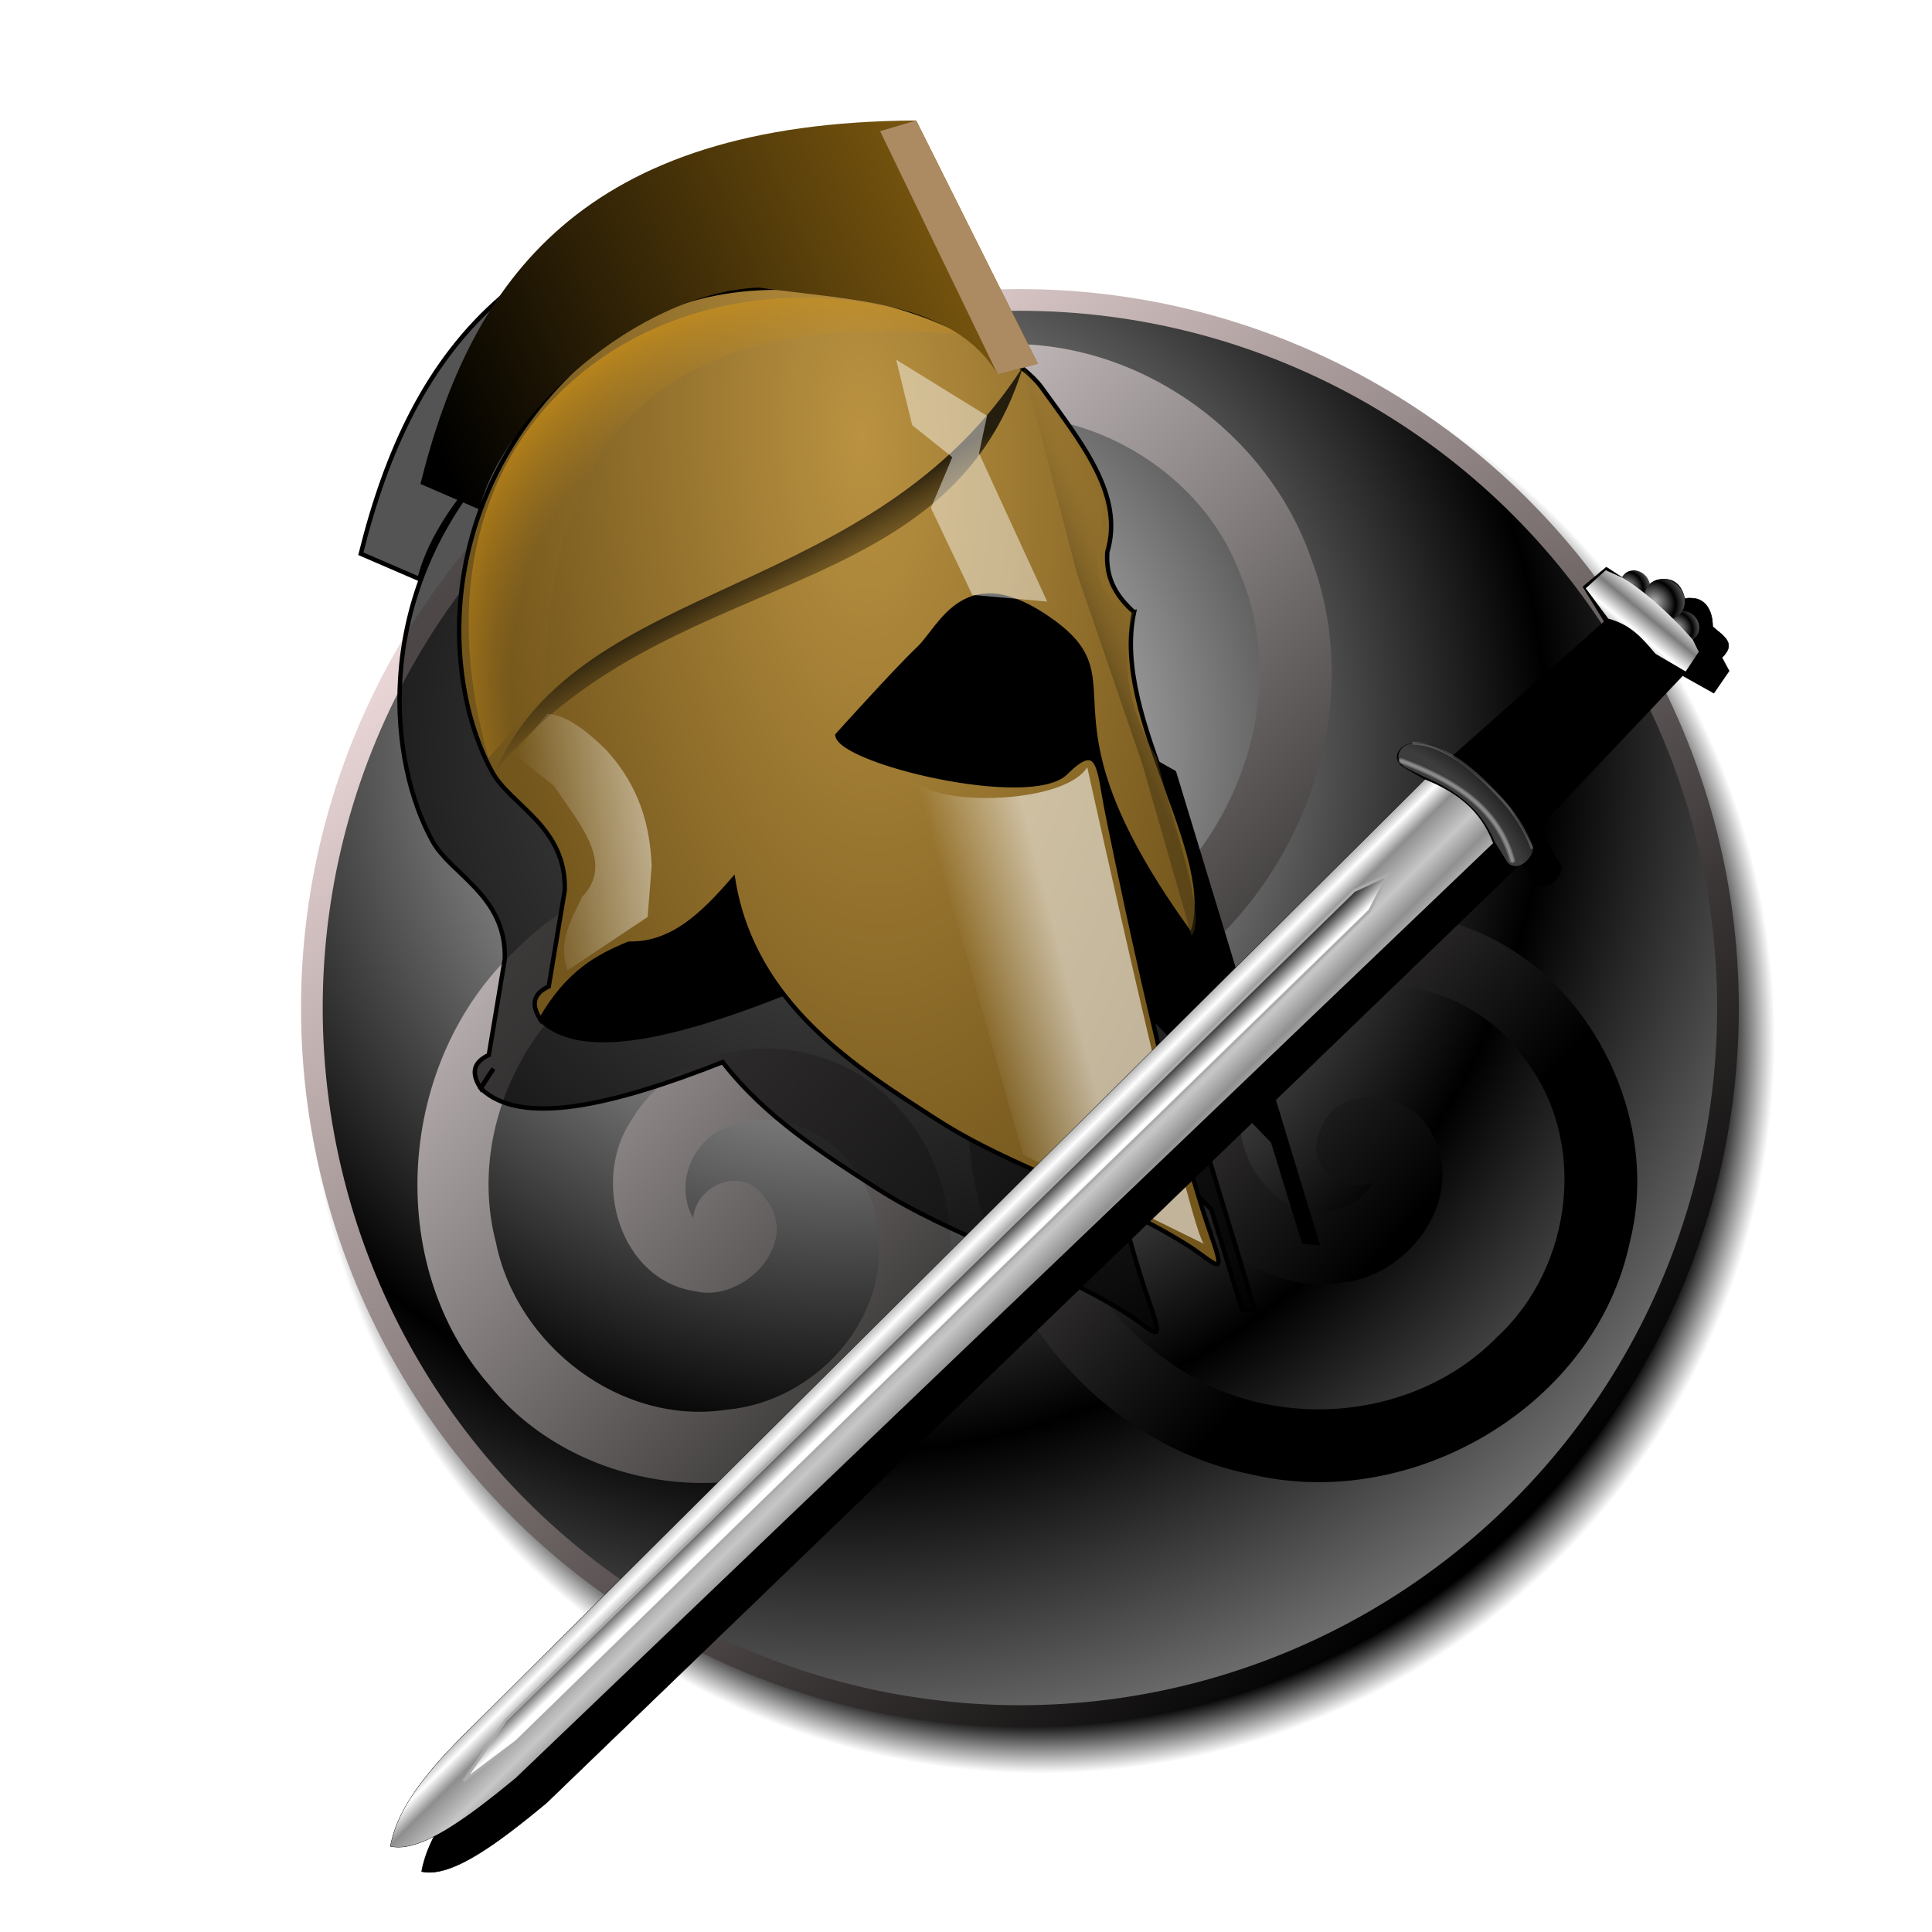 <?xml version="1.0" encoding="UTF-8" standalone="no"?>
<!-- Created with Inkscape (http://www.inkscape.org/) -->

<svg
   xmlns:dc="http://purl.org/dc/elements/1.1/"
   xmlns:cc="http://creativecommons.org/ns#"
   xmlns:rdf="http://www.w3.org/1999/02/22-rdf-syntax-ns#"
   xmlns:svg="http://www.w3.org/2000/svg"
   xmlns="http://www.w3.org/2000/svg"
   xmlns:xlink="http://www.w3.org/1999/xlink"
   xmlns:sodipodi="http://sodipodi.sourceforge.net/DTD/sodipodi-0.dtd"
   xmlns:inkscape="http://www.inkscape.org/namespaces/inkscape"
   width="255"
   height="255"
   viewBox="0 0 67.469 67.469"
   version="1.1"
   id="svg8"
   inkscape:version="0.92.5 (2060ec1f9f, 2020-04-08)"
   sodipodi:docname="c809e.svg">
  <defs
     id="defs2">
    <linearGradient
       inkscape:collect="always"
       id="linearGradient843">
      <stop
         style="stop-color:#000000;stop-opacity:1;"
         offset="0"
         id="stop839" />
      <stop
         style="stop-color:#dcd2d2;stop-opacity:1"
         offset="1"
         id="stop841" />
    </linearGradient>
    <linearGradient
       inkscape:collect="always"
       id="linearGradient937">
      <stop
         style="stop-color:#000000;stop-opacity:1;"
         offset="0"
         id="stop933" />
      <stop
         id="stop941"
         offset="0.929"
         style="stop-color:#000000;stop-opacity:1" />
      <stop
         style="stop-color:#000000;stop-opacity:0;"
         offset="1"
         id="stop935" />
    </linearGradient>
    <linearGradient
       inkscape:collect="always"
       id="linearGradient927">
      <stop
         style="stop-color:#f7e2e2;stop-opacity:1"
         offset="0"
         id="stop923" />
      <stop
         style="stop-color:#000000;stop-opacity:0.996"
         offset="1"
         id="stop925" />
    </linearGradient>
    <linearGradient
       inkscape:collect="always"
       id="linearGradient917">
      <stop
         style="stop-color:#ffffff;stop-opacity:1"
         offset="0"
         id="stop913" />
      <stop
         style="stop-color:#000000;stop-opacity:1"
         offset="1"
         id="stop915" />
    </linearGradient>
    <radialGradient
       inkscape:collect="always"
       xlink:href="#linearGradient917"
       id="radialGradient919"
       cx="27.189"
       cy="254.706"
       fx="27.189"
       fy="254.706"
       r="32.611"
       gradientUnits="userSpaceOnUse"
       spreadMethod="reflect"
       gradientTransform="matrix(0.611,0,0,0.611,8.604,108.3)" />
    <linearGradient
       inkscape:collect="always"
       xlink:href="#linearGradient927"
       id="linearGradient929"
       x1="14.218"
       y1="239.601"
       x2="58.364"
       y2="290.571"
       gradientUnits="userSpaceOnUse"
       gradientTransform="matrix(0.611,0,0,0.611,8.604,108.3)" />
    <radialGradient
       inkscape:collect="always"
       xlink:href="#linearGradient937"
       id="radialGradient939"
       cx="34.716"
       cy="263.807"
       fx="34.716"
       fy="263.807"
       r="31.187"
       gradientUnits="userSpaceOnUse"
       gradientTransform="matrix(0.663,0,0,0.663,7.861,97.268)" />
    <linearGradient
       inkscape:collect="always"
       xlink:href="#linearGradient843"
       id="linearGradient845"
       x1="49.609"
       y1="272.484"
       x2="17.939"
       y2="242.658"
       gradientUnits="userSpaceOnUse"
       gradientTransform="matrix(0.663,0,0,0.663,7.861,97.268)" />
    <linearGradient
       id="linearGradient924"
       inkscape:collect="always">
      <stop
         id="stop920"
         offset="0"
         style="stop-color:#000000;stop-opacity:1" />
      <stop
         id="stop922"
         offset="1"
         style="stop-color:#76540e;stop-opacity:1" />
    </linearGradient>
    <linearGradient
       id="linearGradient914"
       inkscape:collect="always">
      <stop
         id="stop910"
         offset="0"
         style="stop-color:#443413;stop-opacity:0.531" />
      <stop
         id="stop912"
         offset="1"
         style="stop-color:#ba9241;stop-opacity:0;" />
    </linearGradient>
    <linearGradient
       id="linearGradient904"
       inkscape:collect="always">
      <stop
         id="stop900"
         offset="0"
         style="stop-color:#ba9241;stop-opacity:1" />
      <stop
         id="stop902"
         offset="1"
         style="stop-color:#73561c;stop-opacity:1" />
    </linearGradient>
    <linearGradient
       id="linearGradient877"
       inkscape:collect="always">
      <stop
         id="stop873"
         offset="0"
         style="stop-color:#ffffff;stop-opacity:0.513" />
      <stop
         id="stop875"
         offset="1"
         style="stop-color:#ffffff;stop-opacity:0;" />
    </linearGradient>
    <linearGradient
       id="linearGradient867"
       inkscape:collect="always">
      <stop
         id="stop863"
         offset="0"
         style="stop-color:#ffffff;stop-opacity:0.558" />
      <stop
         id="stop865"
         offset="1"
         style="stop-color:#ffffff;stop-opacity:0;" />
    </linearGradient>
    <linearGradient
       id="linearGradient837"
       inkscape:collect="always">
      <stop
         id="stop833"
         offset="0"
         style="stop-color:#73561c;stop-opacity:0.027" />
      <stop
         style="stop-color:#c98e16;stop-opacity:0.036"
         offset="0.836"
         id="stop841-3" />
      <stop
         id="stop835"
         offset="1"
         style="stop-color:#db9915;stop-opacity:0.554" />
    </linearGradient>
    <linearGradient
       id="linearGradient827"
       inkscape:collect="always">
      <stop
         id="stop823"
         offset="0"
         style="stop-color:#251d0d;stop-opacity:1" />
      <stop
         id="stop825"
         offset="1"
         style="stop-color:#73561c;stop-opacity:0.415" />
    </linearGradient>
    <linearGradient
       gradientTransform="translate(194.242,-2.727)"
       gradientUnits="userSpaceOnUse"
       y2="217.048"
       x2="-12.249"
       y1="202.502"
       x1="-20.155"
       id="linearGradient829"
       xlink:href="#linearGradient827"
       inkscape:collect="always" />
    <radialGradient
       gradientUnits="userSpaceOnUse"
       gradientTransform="matrix(0.919,-1.351,1.41,0.959,-304.058,279.379)"
       r="57.311"
       fy="225.711"
       fx="192.883"
       cy="225.711"
       cx="192.883"
       id="radialGradient839"
       xlink:href="#linearGradient837"
       inkscape:collect="always" />
    <filter
       height="1.078"
       y="-0.039"
       width="1.125"
       x="-0.062"
       id="filter857"
       style="color-interpolation-filters:sRGB"
       inkscape:collect="always">
      <feGaussianBlur
         id="feGaussianBlur859"
         stdDeviation="0.891"
         inkscape:collect="always" />
    </filter>
    <linearGradient
       gradientUnits="userSpaceOnUse"
       y2="310.06"
       x2="217.273"
       y1="304.606"
       x1="238.485"
       id="linearGradient869"
       xlink:href="#linearGradient867"
       inkscape:collect="always" />
    <linearGradient
       gradientUnits="userSpaceOnUse"
       y2="272.63"
       x2="114.545"
       y1="268.994"
       x1="145.758"
       id="linearGradient879"
       xlink:href="#linearGradient877"
       inkscape:collect="always" />
    <radialGradient
       gradientUnits="userSpaceOnUse"
       gradientTransform="matrix(-0.999,0.046,-0.105,-2.285,405.779,871.432)"
       r="86.597"
       fy="307.982"
       fx="183.301"
       cy="307.982"
       cx="183.301"
       id="radialGradient906"
       xlink:href="#linearGradient904"
       inkscape:collect="always" />
    <linearGradient
       gradientUnits="userSpaceOnUse"
       y2="220.57"
       x2="259.329"
       y1="226.934"
       x1="244.365"
       id="linearGradient916"
       xlink:href="#linearGradient914"
       inkscape:collect="always" />
    <linearGradient
       gradientUnits="userSpaceOnUse"
       y2="128.12"
       x2="208.862"
       y1="177.817"
       x1="93.585"
       id="linearGradient926"
       xlink:href="#linearGradient924"
       inkscape:collect="always" />
    <linearGradient
       id="linearGradient3238">
      <stop
         id="stop3240"
         offset="0"
         style="stop-color:#7b7b7b;stop-opacity:1;" />
      <stop
         id="stop3242"
         offset="1"
         style="stop-color:#ffffff;stop-opacity:1;" />
    </linearGradient>
    <linearGradient
       id="linearGradient3220">
      <stop
         id="stop3222"
         offset="0"
         style="stop-color:#b6b6b6;stop-opacity:1;" />
      <stop
         id="stop3224"
         offset="1"
         style="stop-color:#000000;stop-opacity:1;" />
    </linearGradient>
    <linearGradient
       id="linearGradient3182">
      <stop
         id="stop3184"
         offset="0"
         style="stop-color:#696969;stop-opacity:1;" />
      <stop
         style="stop-color:#909090;stop-opacity:1;"
         offset="0.874"
         id="stop3190" />
      <stop
         id="stop3186"
         offset="1"
         style="stop-color:#5b5b5b;stop-opacity:1;" />
    </linearGradient>
    <linearGradient
       id="linearGradient3168">
      <stop
         id="stop3170"
         offset="0"
         style="stop-color:#000000;stop-opacity:1;" />
      <stop
         id="stop3172"
         offset="1"
         style="stop-color:#ffffff;stop-opacity:1;" />
    </linearGradient>
    <linearGradient
       id="linearGradient3158">
      <stop
         id="stop3160"
         offset="0"
         style="stop-color:#909090;stop-opacity:1;" />
      <stop
         style="stop-color:#c7c7c7;stop-opacity:1;"
         offset="0.332"
         id="stop3176" />
      <stop
         id="stop3178"
         offset="0.75"
         style="stop-color:#8e8e8e;stop-opacity:1;" />
      <stop
         id="stop3162"
         offset="1"
         style="stop-color:#ffffff;stop-opacity:1;" />
    </linearGradient>
    <inkscape:perspective
       id="perspective9"
       inkscape:persp3d-origin="372.04724 : 350.78739 : 1"
       inkscape:vp_z="744.09448 : 526.18109 : 1"
       inkscape:vp_y="0 : 1000 : 0"
       inkscape:vp_x="0 : 526.18109 : 1"
       sodipodi:type="inkscape:persp3d" />
    <linearGradient
       spreadMethod="reflect"
       gradientUnits="userSpaceOnUse"
       y2="242.975"
       x2="176.31"
       y1="267.769"
       x1="177.093"
       id="linearGradient3164"
       xlink:href="#linearGradient3158"
       inkscape:collect="always" />
    <linearGradient
       gradientUnits="userSpaceOnUse"
       y2="254.132"
       x2="175.707"
       y1="245.041"
       x1="175.533"
       id="linearGradient3174"
       xlink:href="#linearGradient3168"
       inkscape:collect="always" />
    <radialGradient
       gradientUnits="userSpaceOnUse"
       gradientTransform="matrix(5.159,-0.368,0.546,7.639,-1902.049,-1476.377)"
       r="9.267"
       fy="245.959"
       fx="425.037"
       cy="245.959"
       cx="425.037"
       id="radialGradient3188"
       xlink:href="#linearGradient3182"
       inkscape:collect="always" />
    <radialGradient
       spreadMethod="reflect"
       gradientUnits="userSpaceOnUse"
       gradientTransform="matrix(1,0,0,1.123,0,-29.601)"
       r="7.282"
       fy="239.298"
       fx="562.443"
       cy="239.298"
       cx="562.443"
       id="radialGradient3226"
       xlink:href="#linearGradient3220"
       inkscape:collect="always" />
    <radialGradient
       r="7.282"
       fy="239.298"
       fx="562.443"
       cy="239.298"
       cx="562.443"
       spreadMethod="reflect"
       gradientTransform="matrix(1,0,0,1.123,0,-29.601)"
       gradientUnits="userSpaceOnUse"
       id="radialGradient3230"
       xlink:href="#linearGradient3220"
       inkscape:collect="always" />
    <radialGradient
       r="7.282"
       fy="239.298"
       fx="562.443"
       cy="239.298"
       cx="562.443"
       spreadMethod="reflect"
       gradientTransform="matrix(1,0,0,1.123,0,-29.601)"
       gradientUnits="userSpaceOnUse"
       id="radialGradient3234"
       xlink:href="#linearGradient3220"
       inkscape:collect="always" />
    <linearGradient
       spreadMethod="reflect"
       gradientUnits="userSpaceOnUse"
       y2="241.854"
       x2="564.221"
       y1="242.771"
       x1="557.362"
       id="linearGradient3244"
       xlink:href="#linearGradient3238"
       inkscape:collect="always" />
    <radialGradient
       r="9.267"
       fy="245.959"
       fx="425.037"
       cy="245.959"
       cx="425.037"
       gradientTransform="matrix(5.159,-0.368,0.546,7.639,-1902.049,-1476.377)"
       gradientUnits="userSpaceOnUse"
       id="radialGradient3263"
       xlink:href="#linearGradient3182"
       inkscape:collect="always" />
    <radialGradient
       r="7.282"
       fy="239.298"
       fx="562.443"
       cy="239.298"
       cx="562.443"
       spreadMethod="reflect"
       gradientTransform="matrix(1,0,0,1.123,0,-29.601)"
       gradientUnits="userSpaceOnUse"
       id="radialGradient3265"
       xlink:href="#linearGradient3220"
       inkscape:collect="always" />
    <radialGradient
       r="7.282"
       fy="239.298"
       fx="562.443"
       cy="239.298"
       cx="562.443"
       spreadMethod="reflect"
       gradientTransform="matrix(1,0,0,1.123,0,-29.601)"
       gradientUnits="userSpaceOnUse"
       id="radialGradient3267"
       xlink:href="#linearGradient3220"
       inkscape:collect="always" />
    <radialGradient
       r="7.282"
       fy="239.298"
       fx="562.443"
       cy="239.298"
       cx="562.443"
       spreadMethod="reflect"
       gradientTransform="matrix(1,0,0,1.123,0,-29.601)"
       gradientUnits="userSpaceOnUse"
       id="radialGradient3269"
       xlink:href="#linearGradient3220"
       inkscape:collect="always" />
    <filter
       inkscape:collect="always"
       style="color-interpolation-filters:sRGB"
       id="filter973"
       x="-0.024"
       width="1.048"
       y="-0.024"
       height="1.048">
      <feGaussianBlur
         inkscape:collect="always"
         stdDeviation="0.453"
         id="feGaussianBlur975" />
    </filter>
    <filter
       inkscape:collect="always"
       style="color-interpolation-filters:sRGB"
       id="filter1044"
       x="-0.041"
       width="1.082"
       y="-0.032"
       height="1.064">
      <feGaussianBlur
         inkscape:collect="always"
         stdDeviation="0.533"
         id="feGaussianBlur1046" />
    </filter>
  </defs>
  <sodipodi:namedview
     id="base"
     pagecolor="#ff0000"
     bordercolor="#666666"
     borderopacity="1.0"
     inkscape:pageopacity="0"
     inkscape:pageshadow="2"
     inkscape:zoom="3.4862745"
     inkscape:cx="127.5"
     inkscape:cy="127.5"
     inkscape:document-units="mm"
     inkscape:current-layer="layer1"
     showgrid="false"
     units="px"
     inkscape:snap-to-guides="false"
     inkscape:snap-grids="false"
     inkscape:snap-others="false"
     inkscape:object-nodes="false"
     inkscape:snap-nodes="false"
     inkscape:snap-global="false"
     inkscape:window-width="1920"
     inkscape:window-height="1056"
     inkscape:window-x="0"
     inkscape:window-y="0"
     inkscape:window-maximized="1" />
  <g
     inkscape:label="Layer 1"
     inkscape:groupmode="layer"
     id="layer1"
     transform="translate(0,-229.531)">
    <path
       d="m -22.681,250.028 c -1.175,0.744 -1.583,-1.217 -1.237,-1.953 0.938,-1.995 3.703,-1.729 5.143,-0.521 2.576,2.161 2.039,6.15 -0.195,8.333 -3.278,3.203 -8.634,2.366 -11.523,-0.911 -3.85,-4.368 -2.701,-11.131 1.627,-14.712 5.447,-4.507 13.634,-3.041 17.902,2.343 5.169,6.52 3.382,16.141 -3.059,21.092 -1.369,1.052 -2.906,1.881 -4.534,2.454"
       sodipodi:t0="0"
       sodipodi:argument="-9.9893799"
       sodipodi:radius="16.644257"
       sodipodi:revolution="1.8"
       sodipodi:expansion="1"
       sodipodi:cy="250.02794"
       sodipodi:cx="-22.681126"
       id="path872"
       style="fill:none;fill-rule:evenodd;stroke:#000000;stroke-width:3.836;stroke-linecap:round;stroke-miterlimit:4;stroke-dasharray:none"
       sodipodi:type="spiral" />
    <g
       id="g841"
       transform="matrix(1.24,0,0,1.24,-1.952,-71.676)">
      <circle
         style="opacity:1;fill:url(#radialGradient939);fill-opacity:1;stroke:none;stroke-width:0.307;stroke-linecap:round;stroke-linejoin:round;stroke-miterlimit:4;stroke-dasharray:none;stroke-opacity:0.978"
         id="circle931"
         cx="30.88"
         cy="272.189"
         r="20.679" />
      <circle
         r="19.941"
         cy="271.297"
         cx="30.298"
         id="path911"
         style="opacity:1;fill:url(#radialGradient919);fill-opacity:1;stroke:none;stroke-width:0.296;stroke-linecap:round;stroke-linejoin:round;stroke-miterlimit:4;stroke-dasharray:none;stroke-opacity:0.978" />
      <path
         inkscape:connector-curvature="0"
         id="path897"
         d="m 29.875,252.595 c -3.849,-0.038 -7.434,3.158 -7.718,7.019 -0.38,3.236 2.033,6.6 5.316,7.058 2.793,0.57 5.888,-1.595 6.016,-4.516 0.27,-2.177 -1.833,-4.488 -4.09,-3.982 -1.461,0.226 -2.476,1.973 -1.631,3.285 0.588,1.176 2.923,0.65 2.381,-0.794 -0.498,-0.565 -0.329,-0.669 0.26,-0.435 1.402,0.511 1.296,2.47 0.388,3.399 -1.515,1.804 -4.526,1.156 -5.758,-0.655 -1.88,-2.522 -0.528,-6.36 2.183,-7.673 3.376,-1.803 7.86,0.185 9.23,3.65 1.79,4.082 -0.65,9.187 -4.748,10.722 -0.465,0.325 -0.934,-0.059 -1.413,-0.049 -3.823,-3.632 -10.448,-3.728 -14.205,0.052 -3.337,3.122 -3.731,8.853 -0.702,12.275 2.497,3.062 7.538,3.704 10.611,1.093 2.765,-2.163 3.241,-6.769 0.587,-9.227 -1.977,-1.991 -5.773,-1.87 -7.247,0.676 -1.108,1.67 -0.308,4.466 1.817,4.78 1.375,0.342 3.031,-1.398 1.948,-2.648 -0.567,-0.877 -1.902,-0.401 -2.005,0.585 -0.592,-1.052 0.084,-2.426 1.255,-2.647 1.897,-0.572 3.8,1.084 3.935,2.962 0.398,2.523 -1.763,4.856 -4.219,5.081 -2.988,0.472 -5.934,-1.789 -6.525,-4.704 -0.867,-3.324 1.061,-7.007 4.217,-8.304 2.969,-1.336 6.678,-0.748 9.085,1.445 -0.037,0.589 0.439,1.004 0.145,1.596 -0.929,5.153 2.605,10.749 7.816,11.79 4.54,1.086 9.711,-1.925 10.675,-6.558 0.974,-3.878 -1.617,-8.403 -5.65,-9.125 -3.328,-0.758 -7.206,1.713 -7.366,5.278 -0.271,2.671 2.157,5.48 4.939,4.999 1.912,-0.194 3.517,-2.46 2.462,-4.243 -0.606,-1.182 -2.733,-1.426 -3.137,0.058 -0.397,0.931 0.686,1.725 1.54,1.355 -0.619,1.036 -2.147,1.134 -2.923,0.228 -1.44,-1.362 -0.949,-3.836 0.614,-4.887 1.992,-1.599 5.09,-0.884 6.506,1.135 1.856,2.313 1.423,5.91 -0.723,7.889 -2.389,2.449 -6.519,2.712 -9.257,0.695 -2.748,-1.892 -4.157,-5.501 -3.415,-8.754 0.515,-0.266 0.638,-0.872 1.293,-0.91 5.013,-1.84 8.05,-7.886 6.139,-12.949 -1.251,-3.573 -4.844,-6.127 -8.627,-6.042 z"
         style="color:#000000;font-style:normal;font-variant:normal;font-weight:normal;font-stretch:normal;font-size:medium;line-height:normal;font-family:sans-serif;font-variant-ligatures:normal;font-variant-position:normal;font-variant-caps:normal;font-variant-numeric:normal;font-variant-alternates:normal;font-feature-settings:normal;text-indent:0;text-align:start;text-decoration:none;text-decoration-line:none;text-decoration-style:solid;text-decoration-color:#000000;letter-spacing:normal;word-spacing:normal;text-transform:none;writing-mode:lr-tb;direction:ltr;text-orientation:mixed;dominant-baseline:auto;baseline-shift:baseline;text-anchor:start;white-space:normal;shape-padding:0;clip-rule:nonzero;display:inline;overflow:visible;visibility:visible;opacity:1;isolation:auto;mix-blend-mode:normal;color-interpolation:sRGB;color-interpolation-filters:linearRGB;solid-color:#000000;solid-opacity:1;vector-effect:none;fill:url(#linearGradient845);fill-opacity:1;fill-rule:evenodd;stroke:none;stroke-width:0.306;stroke-linecap:round;stroke-linejoin:miter;stroke-miterlimit:4;stroke-dasharray:none;stroke-dashoffset:0;stroke-opacity:1;color-rendering:auto;image-rendering:auto;shape-rendering:auto;text-rendering:auto;enable-background:accumulate" />
      <circle
         style="opacity:1;fill:none;fill-opacity:1;stroke:url(#linearGradient929);stroke-width:0.611;stroke-linecap:round;stroke-linejoin:round;stroke-miterlimit:4;stroke-dasharray:none;stroke-opacity:1"
         id="circle921"
         cx="30.298"
         cy="271.297"
         r="19.941" />
    </g>
    <path
       style="fill:#000000;fill-opacity:0.67;stroke:#000000;stroke-width:0.154px;stroke-linecap:butt;stroke-linejoin:miter;stroke-opacity:1;filter:url(#filter1044)"
       d="m 29.873,236.205 c -11.644,0.056 -15.508,5.568 -17.272,12.663 l 2.048,0.885 c 0.295,-1.19 1.101,-2.507 2.207,-3.712 -3.811,4.602 -3.28,10.131 -1.741,12.883 0.642,1.148 2.577,1.893 2.514,4.097 l -0.559,3.352 c -0.473,0.225 -0.673,0.567 -0.28,1.164 0.145,-0.255 0.293,-0.48 0.443,-0.686 l -0.443,0.686 c 1.38,1.342 4.56,0.619 8.448,-0.915 1.479,1.925 3.586,3.254 5.379,4.407 2.611,1.679 5.923,2.619 8.659,4.33 1.007,0.63 1.436,1.287 0.884,-0.28 -0.688,-1.952 -1.441,-4.907 -2.088,-7.672 l 4.23,4.367 1.071,3.491 0.466,0.047 -4.981,-16.388 -0.552,-0.312 c -0.017,-0.065 -0.037,-0.136 -0.053,-0.201 -0.03,-0.051 -0.057,-0.101 -0.085,-0.151 -0.578,-1.668 -1.035,-3.376 -0.706,-4.923 -0.549,-0.508 -0.996,-1.096 -0.931,-2.095 0.21,-0.704 0.157,-1.385 -0.058,-2.057 0.003,-0.028 0.009,-0.057 0.011,-0.085 l -0.083,-0.124 c -0.426,-1.152 -1.304,-2.281 -2.152,-3.461 -0.119,-0.166 -0.295,-0.348 -0.514,-0.539 l -0.113,-0.169 0.487,-0.13 z m -5.493,5.819 c 0.044,0.006 0.09,0.011 0.134,0.017 -0.416,0.018 -0.833,0.058 -1.249,0.122 0.373,-0.075 0.746,-0.124 1.115,-0.14 z m 9.228,2.787 0.019,0.073 c -0.017,-0.014 -0.035,-0.028 -0.053,-0.042 0.003,-0.008 0.005,-0.016 0.008,-0.024 z m -0.047,0.012 c -0.001,0.002 -0.003,0.003 -0.004,0.005 -0.001,-0.001 -0.003,-0.002 -0.004,-0.003 z"
       id="path977"
       inkscape:connector-curvature="0" />
    <g
       id="g1012"
       transform="matrix(0.154,0,0,0.154,0.776,217.654)">
      <path
         sodipodi:nodetypes="cccccccccc"
         inkscape:connector-curvature="0"
         id="path819"
         d="m 293.636,358.994 -32.424,-106.667 -11.818,-6.667 -17.879,-50 -52.805,18.069 -61.134,94.658 c 14.968,14.556 62.405,-8.108 109.697,-30.606 l 56.364,58.182 6.97,22.727 z"
         style="fill:#000000;fill-opacity:1;stroke:#000000;stroke-width:1px;stroke-linecap:butt;stroke-linejoin:miter;stroke-opacity:1" />
      <path
         sodipodi:nodetypes="cczzczcssscccccszzcc"
         inkscape:connector-curvature="0"
         id="path817"
         d="m 252.121,215.964 c -5.222,24.563 19.905,55.389 13.03,73.333 -37.106,-50.865 -11.769,-56.891 -31.515,-71.212 -19.746,-14.322 -25.253,1.285 -30.303,6.061 -5.051,4.775 -18.485,19.697 -18.485,19.697 0.711,6.042 43.887,16.406 51.818,8.485 7.931,-7.921 7.438,-0.353 9.394,9.091 0,0 13.133,66.247 23.636,96.061 3.592,10.194 0.794,5.916 -5.758,1.818 -17.809,-11.139 -39.368,-17.255 -56.364,-28.182 -18.353,-11.799 -41.804,-26.39 -46.364,-54.545 -6.721,7.744 -13.735,14.754 -23.636,14.545 -6.957,2.855 -13.838,6.464 -20,17.273 -2.562,-3.883 -1.258,-6.109 1.818,-7.576 l 3.636,-21.818 c 0.408,-14.343 -12.184,-19.194 -16.364,-26.667 -11.319,-20.239 -14.289,-63.537 22.424,-95.152 36.714,-31.614 93.064,-4.729 102.121,7.879 9.058,12.607 18.714,24.33 14.848,37.273 -0.425,6.501 2.488,10.333 6.061,13.636 z"
         style="fill:url(#radialGradient906);fill-opacity:1;stroke:#000000;stroke-width:1px;stroke-linecap:butt;stroke-linejoin:miter;stroke-opacity:1" />
      <path
         sodipodi:nodetypes="ccc"
         inkscape:connector-curvature="0"
         id="path821"
         d="m 107.273,252.024 c 19.425,-44.289 85.582,-38.345 119.697,-91.818 -16.996,55.509 -81.212,44.639 -119.697,91.818 z"
         style="fill:url(#linearGradient829);fill-opacity:1;stroke:none;stroke-width:1px;stroke-linecap:butt;stroke-linejoin:miter;stroke-opacity:1" />
      <path
         sodipodi:nodetypes="cccc"
         inkscape:connector-curvature="0"
         id="path831"
         d="m 105.758,248.994 12.727,-14.545 c 0.57,-51.453 19.173,-89.055 96.667,-81.212 -58.331,-27.344 -133.161,12.209 -109.394,95.758 z"
         style="fill:url(#radialGradient839);fill-opacity:1;stroke:none;stroke-width:1px;stroke-linecap:butt;stroke-linejoin:miter;stroke-opacity:1" />
      <path
         inkscape:connector-curvature="0"
         id="path843"
         d="m 198.182,158.691 20.606,12.727 -1.818,8.485 15.455,33.636 -16.97,-1.515 -9.394,-19.697 4.848,-11.515 -9.091,-7.273 z"
         style="fill:#ffffff;fill-opacity:0.455;stroke:none;stroke-width:1px;stroke-linecap:butt;stroke-linejoin:miter;stroke-opacity:1;filter:url(#filter857)" />
      <path
         sodipodi:nodetypes="ccccc"
         inkscape:connector-curvature="0"
         id="path861"
         d="m 202.727,253.539 c 1.475,6.34 33.126,6.492 38.788,-2.424 0,0 24.128,109.451 26.667,108.182 l -41.212,-20.303 z"
         style="fill:url(#linearGradient869);fill-opacity:1;stroke:none;stroke-width:1px;stroke-linecap:butt;stroke-linejoin:miter;stroke-opacity:1" />
      <path
         sodipodi:nodetypes="ccccccccc"
         inkscape:connector-curvature="0"
         id="path871"
         d="m 111.515,248.085 9.091,7.273 c 5.688,8.594 13.805,17.33 6.364,25.152 -2.406,5.124 -5.573,9.994 -3.333,16.667 l 18.182,-12.121 0.909,-11.515 c -0.346,-9.131 -2.717,-18.037 -10.303,-26.364 -4.444,-4.3 -8.889,-7.882 -13.333,-8.182 z"
         style="fill:url(#linearGradient879);fill-opacity:1;stroke:none;stroke-width:1px;stroke-linecap:butt;stroke-linejoin:miter;stroke-opacity:1" />
      <path
         sodipodi:nodetypes="cccccccc"
         inkscape:connector-curvature="0"
         id="path908"
         d="m 239.091,206.873 14.848,43.333 11.212,39.091 c 3.634,-4.044 -4.194,-25.28 -7.879,-40.303 -6.485,-11.01 -8.363,-22.02 -5.152,-33.03 -12.634,-4.52 -7.407,-16.977 -6.364,-27.576 L 226.97,160.206 Z"
         style="fill:url(#linearGradient916);fill-opacity:1;stroke:none;stroke-width:1px;stroke-linecap:butt;stroke-linejoin:miter;stroke-opacity:1" />
      <path
         sodipodi:nodetypes="ccccccc"
         inkscape:connector-curvature="0"
         id="path918"
         d="m 221.212,162.024 9.091,-2.424 -27.576,-55.152 C 126.939,104.81 101.784,140.692 90.303,186.873 l 13.333,5.758 c 5.309,-21.389 35.872,-49.118 63.333,-50.303 20.867,2.984 44.135,2.88 54.242,19.697 z"
         style="fill:url(#linearGradient926);fill-opacity:1;stroke:none;stroke-width:1px;stroke-linecap:butt;stroke-linejoin:miter;stroke-opacity:1" />
      <path
         inkscape:connector-curvature="0"
         id="path928"
         d="m 221.212,162.024 9.091,-2.424 -27.576,-55.152 -8.182,2.424 z"
         style="fill:#ac8b63;fill-opacity:1;stroke:none;stroke-width:1px;stroke-linecap:butt;stroke-linejoin:miter;stroke-opacity:1" />
    </g>
    <path
       style="fill:#000000;fill-opacity:1;fill-rule:evenodd;stroke:#000000;stroke-width:0.019;stroke-linecap:round;stroke-linejoin:round;stroke-miterlimit:4;stroke-dasharray:none;stroke-opacity:1;filter:url(#filter973)"
       d="m 57.043,250.014 -0.815,0.687 0.753,1.213 -5.294,4.731 c -0.03,-0.018 -0.06,-0.032 -0.089,-0.049 -0.396,-0.308 -0.798,-0.416 -1.204,-0.4 -0.035,-0.002 -0.069,-0.005 -0.104,-0.006 l 0.012,0.01 c -0.006,5.2e-4 -0.012,4.7e-4 -0.019,10e-4 -0.464,0.053 -0.724,0.516 -0.339,0.801 l 0.486,0.279 0.256,0.227 -32.966,33.039 c -1.417,1.395 -2.717,2.805 -2.994,4.341 1.028,0.23 2.65,-0.979 4.358,-2.395 l 34.038,-32.819 0.513,0.68 c 0.401,0.391 0.984,-0.283 0.871,-0.595 l -0.258,-0.439 c -0.082,-0.16 -0.173,-0.313 -0.27,-0.459 -6.9e-4,-10e-4 -0.001,-0.002 -0.002,-0.003 l -0.246,-0.419 5.03,-5.315 1.091,0.611 0.532,-0.774 -0.252,-0.47 c 0.007,-0.007 0.013,-0.013 0.02,-0.02 a 0.548,0.49 46.859 0 0 0.028,-0.023 0.548,0.49 46.859 0 0 0.065,-0.077 c 0.215,-0.267 0.116,-0.46 -0.064,-0.636 a 0.548,0.49 46.859 0 0 -0.019,-0.022 0.548,0.49 46.859 0 0 -0.093,-0.081 c -0.087,-0.074 -0.18,-0.146 -0.259,-0.222 -0.001,-0.131 -0.015,-0.248 -0.038,-0.351 a 0.745,0.658 46.859 0 0 -10e-4,-0.004 0.745,0.658 46.859 0 0 -0.023,-0.081 c -0.116,-0.38 -0.381,-0.548 -0.666,-0.551 a 0.745,0.658 46.859 0 0 -0.496,0.151 0.548,0.49 46.859 0 0 -0.148,-0.278 0.548,0.49 46.859 0 0 -0.732,-0.065 0.548,0.49 46.859 0 0 -0.102,0.144 z"
       id="path919"
       inkscape:connector-curvature="0" />
    <g
       transform="matrix(0.071,-0.066,0.066,0.071,2.052,270.692)"
       id="g3246">
      <path
         style="fill:#000000;fill-opacity:1;fill-rule:evenodd;stroke:#000000;stroke-width:0.2;stroke-linecap:round;stroke-linejoin:round;stroke-miterlimit:4;stroke-dasharray:none;stroke-opacity:1"
         d="m -76.212,257.506 c 12.911,-9.603 32.625,-11.042 53.118,-11.547 l 481.524,-16.166 -2.761,-9.018 c -0.893,-4.855 4.332,-6.505 8.199,-3.632 3.84,2.991 6.555,7.106 7.264,13.227 l 73.326,1.732 2.887,-14.434 10.97,0.577 1.732,6.928 c 6.73,-0.785 6.05,3.661 5.343,8.126 6.385,0.722 11.097,7.154 3.895,14.969 0.258,4.617 2.602,10.441 -5.196,10.393 l -1.417,5.312 -9.458,2.068 -3.895,-12.283 -75.299,4.524 -3.464,15.39 c -1.351,3.145 -10.493,4.111 -10.75,-1.659 l 0.935,-8.734 -487.298,6.928 c -22.822,-1.384 -43.541,-3.723 -49.654,-12.702 z"
         id="path3154"
         sodipodi:nodetypes="cccccccccccccccccccccc"
         inkscape:connector-curvature="0" />
      <path
         sodipodi:nodetypes="cccccc"
         id="path3156"
         d="m -76.212,257.506 c 12.911,-9.603 32.625,-11.042 53.118,-11.547 L 458.43,229.792 c 4.735,10.281 7.412,21.02 2.309,33.487 l -487.298,6.928 c -22.822,-1.384 -43.541,-3.723 -49.654,-12.702 z"
         style="opacity:1;fill:url(#linearGradient3164);fill-opacity:1;fill-rule:evenodd;stroke:none;stroke-width:0.2;stroke-linecap:round;stroke-linejoin:round;stroke-miterlimit:4;stroke-dasharray:none;stroke-opacity:1"
         inkscape:connector-curvature="0" />
      <path
         style="fill:url(#linearGradient3174);fill-opacity:1;fill-rule:evenodd;stroke:#acacac;stroke-width:1px;stroke-linecap:butt;stroke-linejoin:miter;stroke-opacity:1"
         d="m -14.876,252.479 427.273,-10.744 12.81,4.132 -13.636,4.959 -428.926,9.917 -23.554,-2.479 z"
         id="path3166"
         sodipodi:nodetypes="ccccccc"
         inkscape:connector-curvature="0" />
      <path
         sodipodi:nodetypes="ccccccccc"
         id="path3180"
         d="m 459.026,229.345 -3.06,-7.975 c -0.893,-4.855 4.034,-7.101 7.901,-4.228 3.44,2.858 5.788,6.85 7.264,13.227 1.925,9.304 3.329,18.608 2.887,27.912 l -3.464,15.39 c -1.351,3.145 -10.493,4.111 -10.75,-1.659 l 1.68,-8.585 c 4.695,-12.689 2.127,-23.661 -2.459,-34.084 z"
         style="opacity:0.427;fill:url(#radialGradient3263);fill-opacity:1;fill-rule:evenodd;stroke:none;stroke-width:0.2;stroke-linecap:round;stroke-linejoin:round;stroke-miterlimit:4;stroke-dasharray:none;stroke-opacity:1"
         inkscape:connector-curvature="0" />
      <path
         style="fill:none;fill-rule:evenodd;stroke:#ffffff;stroke-width:2;stroke-linecap:round;stroke-linejoin:round;stroke-miterlimit:4;stroke-dasharray:none;stroke-opacity:0.227"
         d="m 456.692,219.039 c 8.902,17.756 14.142,35.757 4.919,53.509"
         id="path3192"
         sodipodi:nodetypes="cc"
         inkscape:connector-curvature="0" />
      <path
         sodipodi:nodetypes="cc"
         id="path3194"
         d="m 456.692,219.039 c 8.902,17.756 14.142,35.757 4.919,53.509"
         style="fill:none;fill-rule:evenodd;stroke:#ffffff;stroke-width:1;stroke-linecap:round;stroke-linejoin:round;stroke-miterlimit:4;stroke-dasharray:none;stroke-opacity:0.227"
         inkscape:connector-curvature="0" />
      <path
         style="fill:none;fill-rule:evenodd;stroke:#e7e7e7;stroke-width:1px;stroke-linecap:butt;stroke-linejoin:miter;stroke-opacity:0.223"
         d="m 463.995,217.102 c 6.86,6.619 9.253,18.293 9.688,29.959 0.339,9.067 -0.029,18.184 -4.024,27.276"
         id="path3196"
         sodipodi:nodetypes="csc"
         inkscape:connector-curvature="0" />
      <ellipse
         id="path3228"
         style="opacity:1;fill:url(#radialGradient3265);fill-opacity:1;stroke:none;stroke-width:1;stroke-linecap:round;stroke-linejoin:round;stroke-miterlimit:4;stroke-dasharray:none;stroke-opacity:1"
         transform="matrix(0.744,0,0,0.735,140.509,52.972)"
         cx="565.871"
         cy="241.024"
         rx="6.782"
         ry="7.676" />
      <ellipse
         transform="matrix(0.744,0,0,0.735,143.49,75.776)"
         style="opacity:1;fill:url(#radialGradient3267);fill-opacity:1;stroke:none;stroke-width:1;stroke-linecap:round;stroke-linejoin:round;stroke-miterlimit:4;stroke-dasharray:none;stroke-opacity:1"
         id="path3232"
         cx="565.871"
         cy="241.024"
         rx="6.782"
         ry="7.676" />
      <ellipse
         style="opacity:1;fill:url(#radialGradient3269);fill-opacity:1;stroke:none;stroke-width:1;stroke-linecap:round;stroke-linejoin:round;stroke-miterlimit:4;stroke-dasharray:none;stroke-opacity:1"
         id="path3218"
         cx="565.871"
         cy="241.024"
         rx="6.782"
         ry="7.676" />
      <path
         sodipodi:nodetypes="ccccccccc"
         id="path3236"
         d="m 546.2,232.285 1.511,-13.517 9.686,0.119 2.649,6.286 c 1.785,6.039 3.668,17.484 3.308,33.304 l -1.417,4.762 -8.265,1.976 -3.62,-12.008 c 0.233,-6.757 0.885,-13.455 -3.851,-20.922 z"
         style="fill:url(#linearGradient3244);fill-opacity:1;fill-rule:evenodd;stroke:none;stroke-width:0.2;stroke-linecap:round;stroke-linejoin:round;stroke-miterlimit:4;stroke-dasharray:none;stroke-opacity:1"
         inkscape:connector-curvature="0" />
    </g>
  </g>
</svg>
